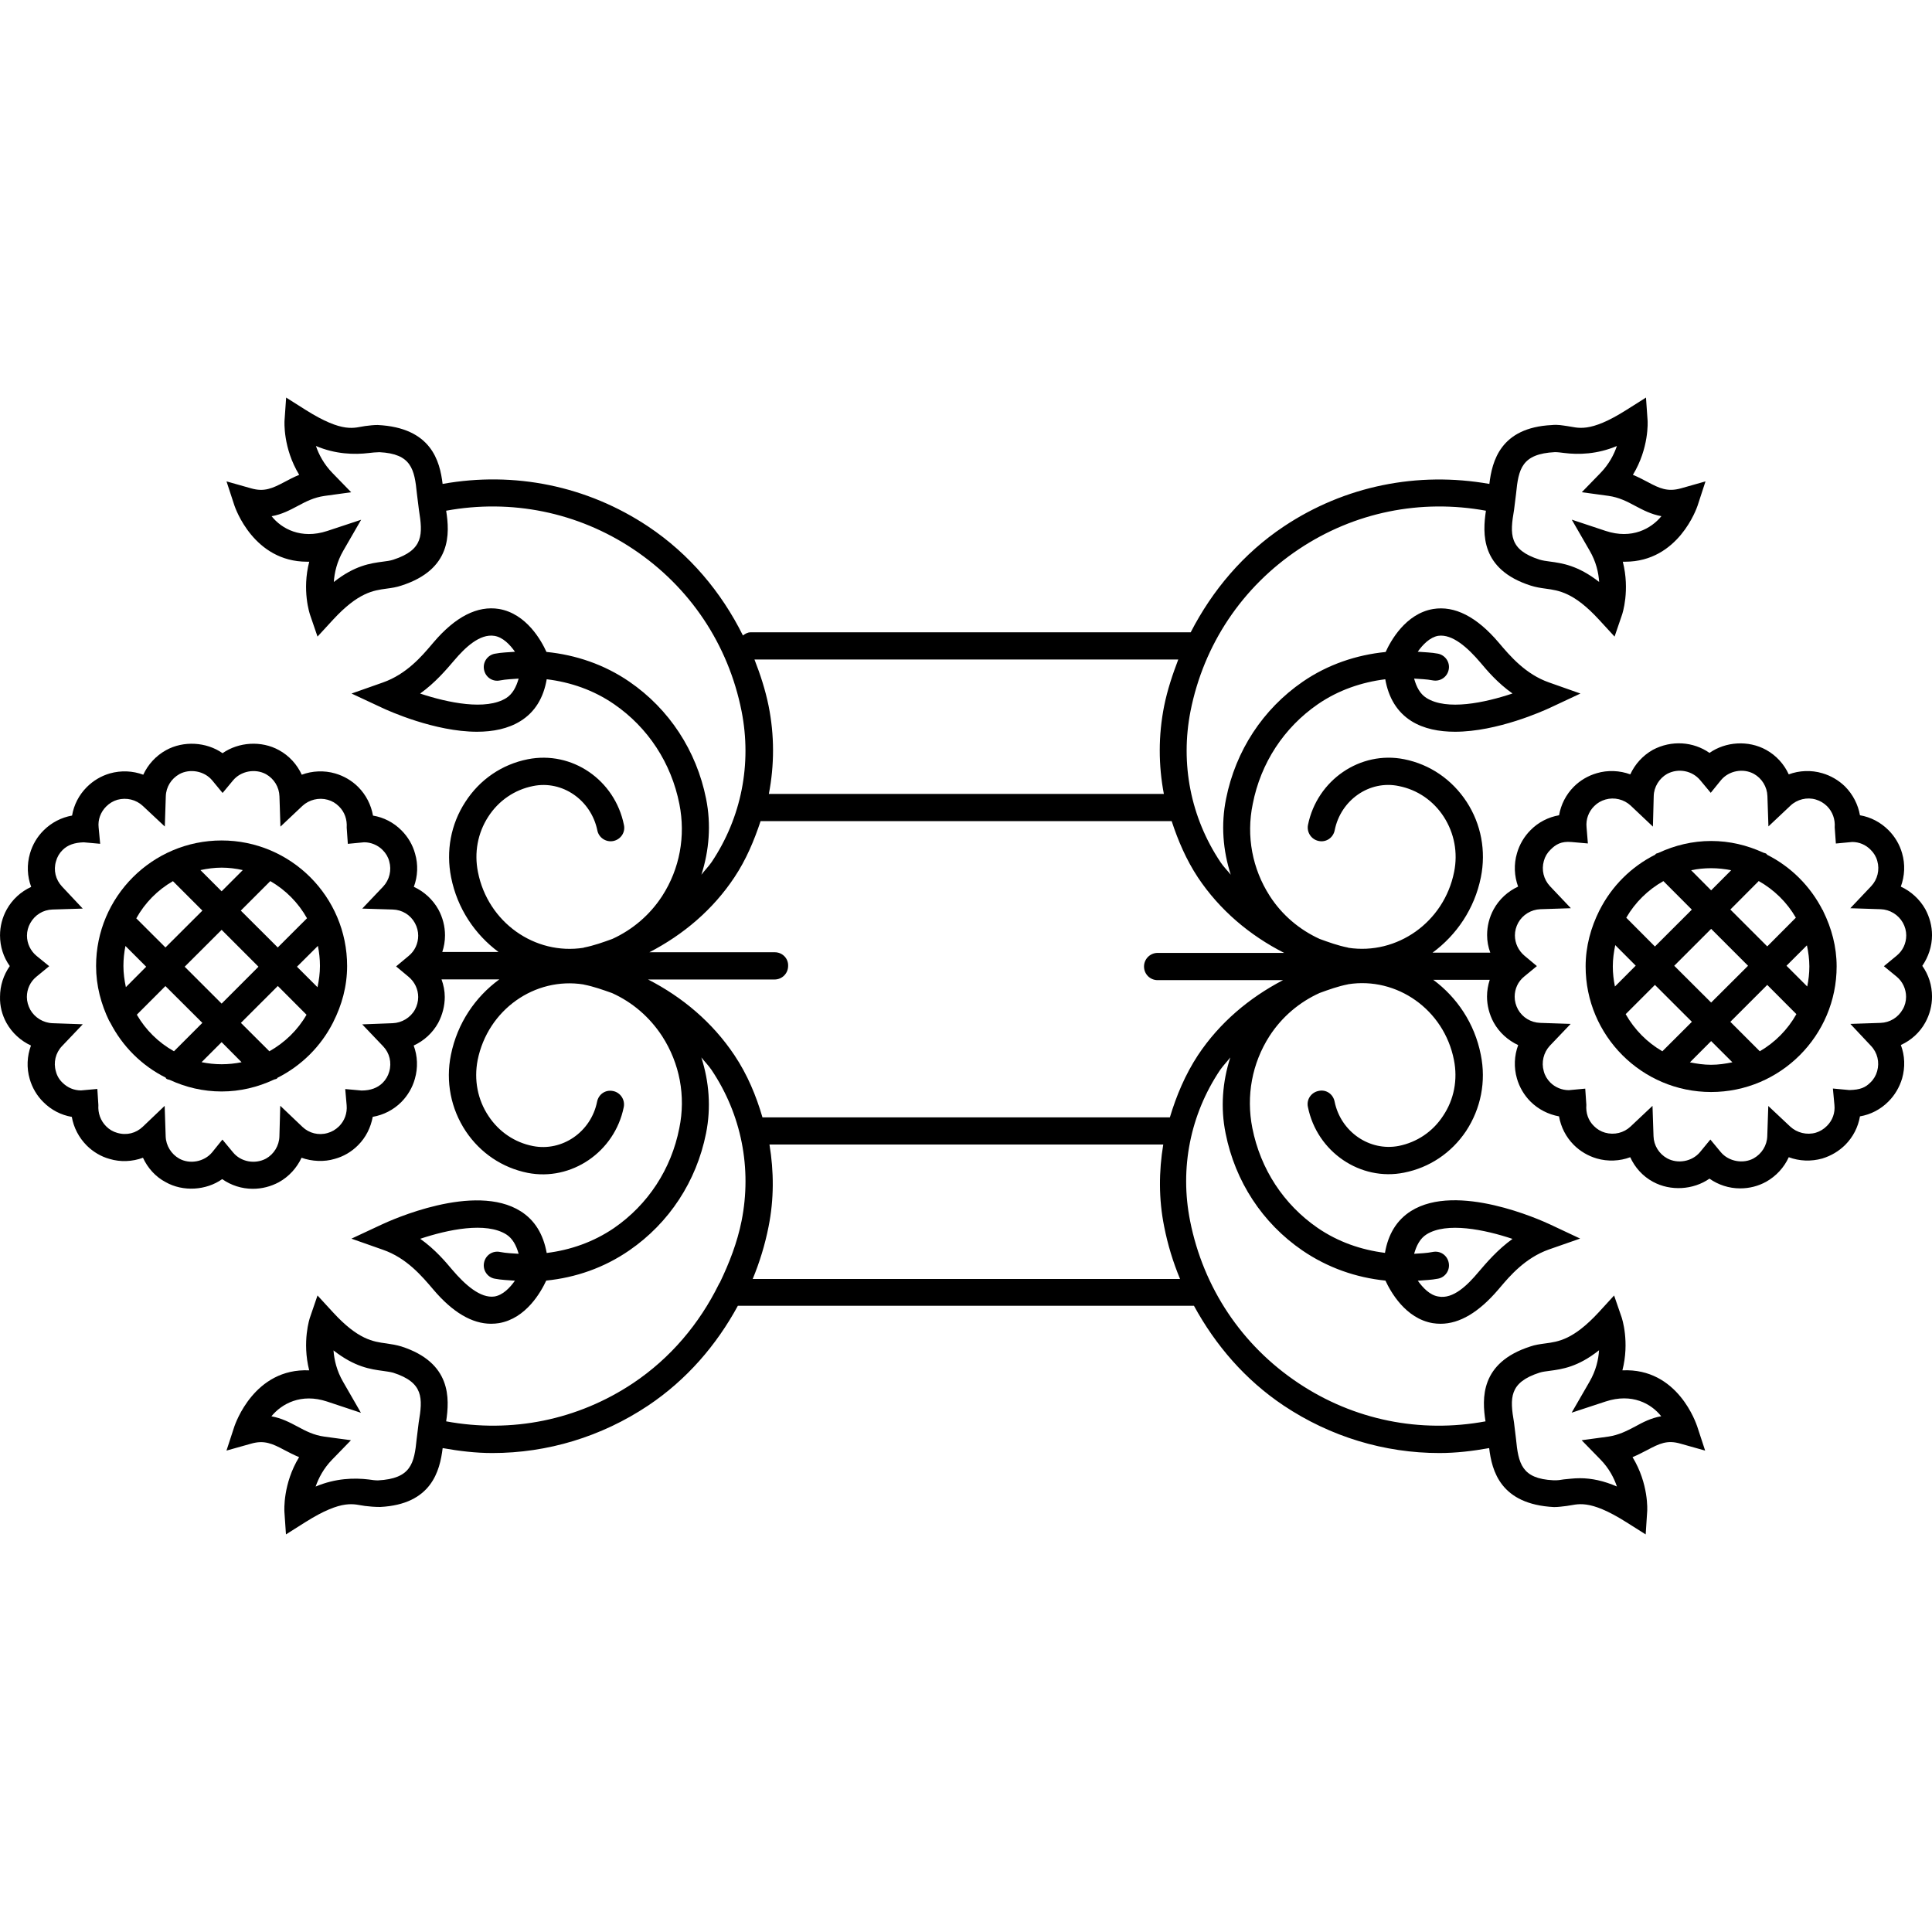 <?xml version="1.0" encoding="iso-8859-1"?>
<!-- Generator: Adobe Illustrator 16.0.0, SVG Export Plug-In . SVG Version: 6.00 Build 0)  -->
<!DOCTYPE svg PUBLIC "-//W3C//DTD SVG 1.1//EN" "http://www.w3.org/Graphics/SVG/1.1/DTD/svg11.dtd">
<svg version="1.1" id="Capa_1" xmlns="http://www.w3.org/2000/svg" xmlns:xlink="http://www.w3.org/1999/xlink" x="0px" y="0px"
	 width="191.578px" height="191.578px" viewBox="0 0 191.578 191.578" style="enable-background:new 0 0 191.578 191.578;"
	 xml:space="preserve">
<g>
	<g>
		<path d="M10.899,101.365c0,0.011,0.011,0,0.021,0.011c1.21,2.373,3.133,4.293,5.514,5.484c0.019,0.021,0.013,0.058,0.029,0.079
			c0.114,0.111,0.264,0.101,0.388,0.153c1.566,0.722,3.288,1.139,5.125,1.139c1.852,0,3.597-0.433,5.179-1.171
			c0.108-0.053,0.232-0.042,0.324-0.121c0.016-0.016,0.016-0.047,0.026-0.058c2.387-1.202,4.324-3.122,5.529-5.506
			c0.005,0,0.005,0,0.005,0c0.005-0.011,0.005-0.021,0.005-0.026c0.854-1.682,1.376-3.549,1.376-5.563
			c0-6.86-5.576-12.445-12.445-12.445c-6.868,0-12.448,5.585-12.448,12.445c0,1.962,0.499,3.797,1.297,5.442
			C10.878,101.275,10.868,101.323,10.899,101.365z M13.568,100.617l2.834-2.838l3.663,3.649l-2.813,2.816
			C15.711,103.38,14.449,102.136,13.568,100.617z M18.314,95.86l3.662-3.657l3.655,3.657l-3.655,3.659L18.314,95.86z
			 M21.982,105.531c-0.686,0-1.351-0.073-1.994-0.205l1.988-1.988l1.98,1.993C23.327,105.458,22.662,105.531,21.982,105.531z
			 M26.712,104.245l-2.824-2.816l3.66-3.659l2.848,2.853C29.52,102.146,28.239,103.385,26.712,104.245z M31.524,93.793
			c0.129,0.644,0.203,1.308,0.203,1.993c0,0.728-0.101,1.424-0.243,2.109l-2.036-2.035L31.524,93.793z M30.443,91.054l-2.9,2.897
			l-3.665-3.654l2.927-2.927C28.331,88.256,29.578,89.514,30.443,91.054z M21.982,86.036c0.722,0,1.418,0.092,2.093,0.243
			l-2.099,2.102l-2.101-2.102C20.561,86.133,21.256,86.036,21.982,86.036z M17.148,87.375l2.921,2.922l-3.662,3.654l-2.893-2.887
			C14.372,89.524,15.614,88.261,17.148,87.375z M12.439,93.804l2.057,2.057l-2.015,2.024c-0.145-0.686-0.243-1.381-0.243-2.099
			C12.239,95.111,12.31,94.447,12.439,93.804z"/>
		<path d="M0.64,101.429c0.562,1.007,1.426,1.782,2.431,2.247c-0.39,1.049-0.448,2.215-0.124,3.322
			c0.248,0.859,0.712,1.655,1.345,2.277c0.783,0.791,1.758,1.292,2.829,1.477c0.182,1.055,0.696,2.052,1.479,2.838
			c0.644,0.643,1.448,1.107,2.257,1.328c1.086,0.332,2.278,0.274,3.32-0.115c0.466,1.012,1.242,1.888,2.246,2.415
			c1.719,0.976,4.019,0.833,5.611-0.296c0.886,0.623,1.94,0.96,3.035,0.96c0.907,0,1.772-0.222,2.582-0.653
			c1.01-0.56,1.782-1.424,2.251-2.426c1.021,0.369,2.257,0.427,3.277,0.115c0.865-0.231,1.669-0.695,2.318-1.35
			c0.788-0.78,1.268-1.771,1.463-2.821c1.068-0.185,2.057-0.69,2.829-1.461c0.638-0.644,1.107-1.439,1.345-2.294
			c0.33-1.129,0.269-2.283-0.113-3.316c1.015-0.465,1.885-1.25,2.436-2.258c0.419-0.796,0.646-1.688,0.646-2.558
			c0-0.606-0.119-1.187-0.322-1.745h5.735c-2.384,1.74-4.164,4.335-4.802,7.478c-0.541,2.658-0.005,5.358,1.474,7.583
			c1.442,2.157,3.618,3.618,6.127,4.124c4.322,0.854,8.636-2.057,9.537-6.518c0.147-0.728-0.33-1.445-1.052-1.593
			c-0.783-0.164-1.448,0.338-1.593,1.055c-0.601,3.006-3.473,4.968-6.362,4.398c-1.804-0.349-3.37-1.414-4.396-2.964
			c-1.097-1.635-1.463-3.607-1.086-5.559c1.01-4.999,5.671-8.269,10.505-7.499c0.01,0,0.01,0,0.021,0.011
			c0.979,0.19,1.896,0.522,2.808,0.844c2.004,0.907,3.715,2.362,4.967,4.282c1.728,2.679,2.355,5.917,1.696,9.112
			c-0.799,4.071-3.109,7.583-6.473,9.903c-2.049,1.397-4.337,2.184-6.676,2.474c-0.335-1.851-1.176-3.254-2.586-4.14
			c-4.557-2.879-12.846,0.886-13.774,1.318l-3.003,1.402l3.116,1.098c2.354,0.812,3.876,2.62,5.005,3.949
			c1.911,2.257,3.839,3.391,5.724,3.391c0.271,0,0.535-0.021,0.789-0.062c2.694-0.465,4.163-3.106,4.683-4.219
			c2.916-0.296,5.735-1.266,8.24-2.996c3.953-2.721,6.652-6.845,7.604-11.596c0.517-2.563,0.306-5.131-0.464-7.536
			c0.335,0.422,0.717,0.802,1.021,1.255c2.958,4.42,4.005,9.746,2.969,14.956c-0.433,2.162-1.221,4.177-2.154,6.117
			c-0.061,0.058-0.061,0.116-0.108,0.179c-1.927,3.902-4.78,7.304-8.49,9.788c-5.5,3.67-12.052,4.988-18.542,3.791
			c0.335-2.246,0.551-5.816-4.44-7.425c-0.475-0.143-0.959-0.227-1.484-0.301c-1.318-0.174-2.808-0.374-5.297-3.085l-1.535-1.671
			l-0.733,2.141c-0.05,0.116-0.81,2.447-0.092,5.284c-5.46-0.243-7.328,5.326-7.415,5.548l-0.788,2.409l2.441-0.686
			c1.294-0.374,2.104-0.011,3.298,0.628c0.433,0.222,0.907,0.479,1.463,0.707c-1.613,2.646-1.463,5.273-1.458,5.41l0.155,2.252
			l1.912-1.208c3.771-2.378,4.856-1.74,5.925-1.613c0.432,0.053,0.907,0.1,1.513,0.1c5.086-0.258,5.912-3.58,6.188-5.837
			c1.645,0.295,3.283,0.49,4.922,0.49c5.466,0,10.811-1.608,15.457-4.709c3.812-2.553,6.766-5.98,8.894-9.894h45.225
			c2.136,3.913,5.078,7.341,8.892,9.894c4.646,3.101,10.009,4.709,15.445,4.709c1.65,0,3.285-0.195,4.937-0.49
			c0.273,2.257,1.117,5.579,6.428,5.848c0.411,0,0.823-0.058,1.255-0.11c1.076-0.127,2.142-0.775,5.923,1.613l1.914,1.208
			l0.147-2.252c0.016-0.137,0.163-2.764-1.45-5.41c0.554-0.228,1.018-0.485,1.461-0.707c1.207-0.639,1.978-1.018,3.301-0.628
			l2.437,0.686l-0.791-2.409c-0.084-0.222-1.894-5.812-7.414-5.548c0.732-2.832-0.043-5.168-0.085-5.284l-0.738-2.141l-1.529,1.671
			c-2.51,2.711-3.986,2.911-5.305,3.085c-0.533,0.074-1.013,0.138-1.472,0.301c-4.999,1.608-4.799,5.179-4.445,7.425
			c-6.476,1.197-13.041-0.121-18.547-3.791c-5.621-3.744-9.429-9.45-10.747-16.084c-1.039-5.221,0.011-10.536,2.969-14.956
			c0.316-0.453,0.691-0.833,1.018-1.255c-0.774,2.405-0.985,4.979-0.464,7.536c0.949,4.762,3.649,8.886,7.6,11.596
			c2.515,1.72,5.331,2.7,8.247,2.996c0.517,1.112,1.983,3.754,4.683,4.219c0.264,0.042,0.527,0.062,0.786,0.062
			c1.888,0,3.792-1.134,5.717-3.385l0.221-0.259c0.918-1.081,2.447-2.885,4.789-3.718l3.111-1.086l-2.985-1.403
			c-0.949-0.442-9.229-4.187-13.784-1.329c-1.419,0.896-2.268,2.3-2.584,4.15c-2.363-0.301-4.631-1.076-6.671-2.473
			c-3.37-2.32-5.675-5.833-6.481-9.909c-0.628-3.19-0.031-6.418,1.703-9.118c1.234-1.908,2.964-3.364,4.968-4.271
			c0.912-0.332,1.83-0.664,2.8-0.854c0.017,0,0.017-0.011,0.026-0.011c4.825-0.765,9.514,2.51,10.494,7.504
			c0.391,1.946,0.017,3.929-1.081,5.553c-1.018,1.562-2.584,2.61-4.393,2.975c-2.895,0.559-5.753-1.403-6.359-4.398
			c-0.143-0.733-0.833-1.233-1.593-1.055c-0.733,0.147-1.213,0.854-1.055,1.582c0.896,4.472,5.216,7.394,9.54,6.519
			c2.51-0.496,4.688-1.951,6.138-4.113c1.472-2.236,2.01-4.926,1.466-7.584c-0.611-3.101-2.362-5.685-4.714-7.425h5.601
			c-0.169,0.532-0.27,1.087-0.27,1.661c0,0.87,0.222,1.756,0.654,2.558c0.559,1.013,1.424,1.782,2.437,2.257
			c-0.391,1.045-0.443,2.215-0.122,3.317c0.248,0.859,0.712,1.65,1.345,2.283c0.775,0.771,1.772,1.276,2.827,1.466
			c0.185,1.065,0.696,2.062,1.461,2.827c0.633,0.638,1.434,1.102,2.283,1.35c1.092,0.316,2.283,0.264,3.316-0.126
			c0.465,1.018,1.239,1.888,2.258,2.436c1.74,0.949,3.997,0.807,5.6-0.311c0.876,0.617,1.936,0.965,3.032,0.965
			c0.934,0,1.793-0.222,2.584-0.654c1.002-0.564,1.783-1.418,2.247-2.436c1.049,0.39,2.204,0.442,3.333,0.126
			c0.87-0.269,1.635-0.723,2.268-1.35c0.785-0.791,1.275-1.762,1.46-2.827c1.065-0.179,2.052-0.695,2.816-1.466
			c0.628-0.622,1.097-1.413,1.36-2.283c0.322-1.123,0.274-2.283-0.121-3.327c1.018-0.465,1.888-1.245,2.431-2.247
			c0.433-0.791,0.659-1.666,0.659-2.558c0-1.112-0.337-2.167-0.965-3.043c0.606-0.886,0.965-1.94,0.965-3.048
			c0-0.875-0.227-1.756-0.664-2.57c-0.564-1-1.429-1.777-2.431-2.241c0.39-1.05,0.448-2.215,0.126-3.312
			c-0.242-0.862-0.717-1.656-1.35-2.289c-0.786-0.783-1.756-1.29-2.827-1.474c-0.185-1.057-0.695-2.057-1.471-2.845
			c-0.633-0.622-1.424-1.081-2.257-1.323c-1.098-0.33-2.3-0.274-3.333,0.113c-0.464-1.015-1.245-1.88-2.247-2.431
			c-1.756-0.97-4.018-0.82-5.61,0.303c-1.604-1.123-3.771-1.287-5.622-0.303c-0.996,0.562-1.771,1.421-2.235,2.431
			c-1.044-0.388-2.247-0.438-3.312-0.119c-0.865,0.248-1.656,0.712-2.289,1.345c-0.78,0.783-1.276,1.772-1.461,2.829
			c-1.065,0.185-2.062,0.696-2.826,1.474c-0.633,0.633-1.097,1.421-1.345,2.283c-0.332,1.118-0.27,2.275,0.11,3.317
			c-1.013,0.469-1.877,1.247-2.431,2.262c-0.433,0.805-0.644,1.664-0.644,2.55c0,0.604,0.11,1.187,0.316,1.74h-5.727
			c2.367-1.74,4.16-4.337,4.793-7.475c0.527-2.61,0.026-5.271-1.408-7.476c-1.45-2.217-3.639-3.72-6.196-4.231
			c-4.345-0.87-8.632,2.051-9.539,6.513c-0.143,0.732,0.332,1.444,1.055,1.592c0.749,0.166,1.45-0.33,1.593-1.06
			c0.596-3.006,3.459-4.999,6.359-4.385c1.846,0.366,3.428,1.453,4.461,3.051c1.039,1.616,1.414,3.56,1.019,5.481
			c-1.002,4.979-5.664,8.242-10.489,7.504c-0.011,0-0.021-0.021-0.037-0.021c-0.98-0.19-1.903-0.527-2.811-0.857
			c-1.988-0.912-3.718-2.359-4.941-4.261c-1.729-2.689-2.347-5.93-1.688-9.115c0.791-4.071,3.101-7.586,6.466-9.903
			c2.035-1.397,4.334-2.175,6.676-2.468c0.327,1.848,1.176,3.251,2.584,4.142c1.239,0.778,2.764,1.062,4.335,1.062
			c4.187,0,8.774-2.073,9.45-2.391l2.984-1.397l-3.106-1.097c-2.347-0.82-3.876-2.631-5.004-3.963
			c-2.184-2.57-4.372-3.673-6.502-3.322c-2.737,0.47-4.214,3.183-4.704,4.261c-2.906,0.292-5.732,1.237-8.227,2.953
			c-3.944,2.718-6.645,6.837-7.594,11.594c-0.522,2.565-0.312,5.136,0.464,7.539c-0.338-0.425-0.728-0.799-1.023-1.253
			c-2.958-4.427-3.991-9.75-2.969-14.963c1.313-6.621,5.131-12.321,10.753-16.071c5.5-3.67,12.076-4.988,18.541-3.807
			c-0.332,2.247-0.559,5.822,4.44,7.425c0.475,0.152,0.965,0.234,1.487,0.303c1.312,0.18,2.811,0.38,5.294,3.085l1.535,1.669
			l0.732-2.141c0.048-0.124,0.808-2.444,0.085-5.284c0.084,0,0.147,0,0.231,0c5.29,0,7.104-5.331,7.183-5.558l0.786-2.408
			l-2.437,0.691c-1.318,0.366-2.109,0.01-3.296-0.628c-0.433-0.232-0.918-0.485-1.466-0.712c1.613-2.652,1.466-5.276,1.455-5.405
			l-0.158-2.257l-1.914,1.21c-3.749,2.376-4.836,1.754-5.917,1.614c-0.433-0.056-0.896-0.164-1.519-0.098
			c-5.078,0.253-5.911,3.575-6.181,5.837c-7.119-1.257-14.344,0.19-20.387,4.221c-4.008,2.674-7.082,6.326-9.229,10.494H74.426
			c-0.304,0-0.536,0.15-0.757,0.312c-2.144-4.309-5.287-8.061-9.395-10.806c-6.049-4.031-13.269-5.495-20.385-4.221
			c-0.271-2.262-1.118-5.584-6.444-5.843c-0.398,0-0.81,0.048-1.242,0.104c-1.062,0.145-2.149,0.767-5.917-1.614l-1.912-1.21
			l-0.158,2.257c-0.01,0.129-0.161,2.753,1.453,5.405c-0.557,0.227-1.026,0.48-1.463,0.712c-1.21,0.638-2.004,1-3.304,0.628
			l-2.441-0.691l0.789,2.408c0.082,0.227,1.901,5.558,7.193,5.558c0.082,0,0.14,0,0.222,0c-0.736,2.834,0.042,5.155,0.087,5.284
			l0.733,2.141l1.535-1.669c2.5-2.705,3.984-2.905,5.302-3.085c0.53-0.068,1.015-0.145,1.474-0.303
			c5.012-1.604,4.801-5.179,4.445-7.425c6.458-1.181,13.041,0.137,18.549,3.807c5.614,3.744,9.432,9.45,10.745,16.071
			c1.031,5.223-0.011,10.541-2.969,14.963c-0.314,0.454-0.693,0.828-1.015,1.253c0.77-2.402,0.981-4.979,0.464-7.539
			c-0.957-4.767-3.657-8.888-7.604-11.599c-2.5-1.716-5.318-2.66-8.224-2.953c-0.491-1.086-1.97-3.792-4.704-4.261
			c-2.133-0.346-4.319,0.757-6.497,3.317l-0.219,0.258c-0.92,1.079-2.447,2.89-4.796,3.715l-3.111,1.097l2.993,1.397
			c0.675,0.324,5.266,2.391,9.45,2.391c1.571,0,3.082-0.29,4.324-1.068c1.426-0.891,2.268-2.294,2.586-4.137
			c2.36,0.287,4.646,1.07,6.676,2.468c3.37,2.317,5.674,5.832,6.479,9.903c0.633,3.193,0.034,6.426-1.701,9.115
			c-1.236,1.906-2.953,3.349-4.941,4.261c-0.923,0.335-1.846,0.667-2.824,0.857c-0.011,0-0.011,0.021-0.032,0.021
			c-4.838,0.76-9.495-2.525-10.476-7.509c-0.385-1.912-0.029-3.86,1.016-5.477c1.031-1.604,2.613-2.685,4.453-3.051
			c2.896-0.593,5.751,1.395,6.368,4.39c0.14,0.736,0.865,1.21,1.593,1.06c0.73-0.153,1.21-0.859,1.046-1.593
			c-0.901-4.456-5.139-7.383-9.534-6.513c-2.571,0.512-4.765,2.015-6.193,4.232c-1.438,2.205-1.93,4.86-1.411,7.475
			c0.615,3.098,2.365,5.669,4.704,7.406h-5.579c0.174-0.527,0.271-1.078,0.271-1.65c0-0.881-0.222-1.761-0.654-2.56
			c-0.562-1.004-1.426-1.788-2.437-2.251c0.39-1.047,0.443-2.21,0.119-3.304c-0.237-0.86-0.701-1.653-1.345-2.296
			c-0.783-0.783-1.759-1.29-2.824-1.464c-0.187-1.067-0.696-2.062-1.463-2.834c-0.625-0.628-1.424-1.097-2.283-1.345
			c-1.087-0.319-2.284-0.264-3.317,0.124c-0.469-1.016-1.242-1.88-2.257-2.434c-1.738-0.963-3.995-0.817-5.598,0.3
			c-1.606-1.124-3.879-1.252-5.601-0.3c-1.015,0.562-1.793,1.424-2.262,2.434c-1.039-0.388-2.199-0.443-3.328-0.124
			c-0.865,0.258-1.629,0.712-2.268,1.35c-0.788,0.789-1.284,1.767-1.463,2.824c-1.065,0.189-2.046,0.699-2.813,1.463
			c-0.643,0.633-1.107,1.421-1.36,2.292c-0.325,1.115-0.277,2.272,0.119,3.319c-1.015,0.464-1.875,1.242-2.431,2.247
			c-0.432,0.783-0.659,1.669-0.659,2.56c0,1.107,0.34,2.168,0.968,3.043c-0.62,0.886-0.968,1.94-0.968,3.048
			C-0.024,99.746,0.203,100.633,0.64,101.429z M49.055,126.794c0.665,0.132,1.334,0.143,2.004,0.2
			c-0.506,0.718-1.197,1.424-2.02,1.566c-1.408,0.206-2.942-1.182-4.195-2.652c-0.665-0.791-1.69-2.015-3.175-3.069
			c2.753-0.917,6.513-1.703,8.533-0.433c0.63,0.401,0.991,1.087,1.226,1.92c-0.606-0.042-1.231-0.059-1.837-0.18
			c-0.767-0.158-1.453,0.338-1.593,1.061C47.848,125.939,48.323,126.657,49.055,126.794z M41.517,141.064l-0.198,1.603
			c-0.243,2.447-0.551,3.955-3.839,4.129c-0.298,0-0.59-0.042-0.909-0.089c-1.435-0.175-3.299-0.133-5.273,0.701
			c0.295-0.844,0.788-1.804,1.645-2.68l1.859-1.914l-2.642-0.358c-1.058-0.147-1.846-0.559-2.666-1.002
			c-0.751-0.4-1.571-0.833-2.581-1.013c1.01-1.233,2.932-2.32,5.513-1.466l3.364,1.118l-1.767-3.069
			c-0.643-1.107-0.886-2.199-0.952-3.116c2.112,1.655,3.684,1.866,4.899,2.03c0.351,0.053,0.696,0.095,1.015,0.179
			C42.021,137.093,41.928,138.639,41.517,141.064z M152.65,136.117c0.321-0.105,0.653-0.132,1.012-0.185
			c1.229-0.163,2.801-0.374,4.899-2.04c-0.058,0.928-0.301,2.014-0.944,3.121l-1.771,3.069l3.364-1.107
			c2.616-0.864,4.53,0.211,5.517,1.461c-1.013,0.174-1.836,0.606-2.584,1.018c-0.823,0.433-1.614,0.844-2.669,1.002l-2.637,0.358
			l1.861,1.909c0.85,0.865,1.351,1.835,1.635,2.679c-1.297-0.559-2.499-0.822-3.67-0.822c-0.591,0-1.107,0.074-1.593,0.116
			c-0.327,0.053-0.601,0.105-1.033,0.089c-3.164-0.152-3.476-1.682-3.713-4.129l-0.195-1.603
			C149.717,138.639,149.627,137.093,152.65,136.117z M141.449,122.406c1.993-1.26,5.759-0.484,8.532,0.443
			c-1.492,1.076-2.584,2.362-3.386,3.301c-1.038,1.239-2.488,2.711-3.981,2.41c-0.822-0.132-1.513-0.849-2.024-1.566
			c0.67-0.053,1.339-0.068,2.004-0.2c0.732-0.137,1.213-0.854,1.06-1.587c-0.143-0.729-0.833-1.219-1.593-1.061
			c-0.606,0.121-1.233,0.138-1.835,0.18C140.462,123.493,140.816,122.808,141.449,122.406z M151.163,94.764
			c-0.596-0.507-0.944-1.234-0.944-2.01c0-0.438,0.116-0.865,0.327-1.252c0.443-0.799,1.287-1.313,2.21-1.345l3.011-0.098
			l-2.067-2.181c-0.633-0.675-0.864-1.611-0.611-2.508c0.116-0.427,0.337-0.804,0.664-1.118c0.496-0.495,1.034-0.856,2.089-0.756
			l1.613,0.142l-0.132-1.608c-0.079-0.777,0.2-1.54,0.76-2.096c0.311-0.314,0.686-0.53,1.117-0.654
			c0.876-0.253,1.836-0.016,2.5,0.604l2.204,2.085l0.079-3.029c0.021-0.912,0.549-1.756,1.324-2.199
			c1.128-0.599,2.499-0.321,3.29,0.628l1.039,1.247l1.023-1.263c0.78-0.933,2.193-1.2,3.253-0.617
			c0.797,0.442,1.318,1.292,1.345,2.209l0.101,3.003l2.184-2.059c0.664-0.63,1.645-0.868,2.51-0.609
			c0.422,0.124,0.796,0.346,1.112,0.654c0.56,0.556,0.823,1.318,0.765,2.106l0.116,1.604l1.619-0.153
			c0.686,0,1.334,0.271,1.824,0.768c0.322,0.313,0.554,0.693,0.665,1.118c0.253,0.875,0.021,1.838-0.612,2.502l-2.066,2.181
			l3.016,0.098c0.913,0.031,1.751,0.551,2.194,1.334c0.222,0.398,0.337,0.825,0.337,1.263c0,0.786-0.337,1.514-0.954,2.015
			l-1.261,1.039l1.261,1.033c0.591,0.485,0.938,1.224,0.938,1.999c0,0.438-0.11,0.87-0.327,1.239
			c-0.453,0.812-1.275,1.318-2.204,1.35l-2.995,0.101l2.046,2.178c0.644,0.675,0.865,1.619,0.612,2.51
			c-0.116,0.422-0.343,0.812-0.665,1.118c-0.495,0.496-0.991,0.728-2.094,0.754l-1.629-0.152l0.152,1.635
			c0.079,0.774-0.189,1.529-0.748,2.077c-0.322,0.327-0.702,0.549-1.107,0.67c-0.887,0.253-1.862,0.011-2.531-0.611l-2.173-2.041
			l-0.101,2.995c-0.026,0.918-0.548,1.751-1.35,2.199c-1.013,0.564-2.468,0.332-3.259-0.617l-1.034-1.25l-1.028,1.25
			c-0.785,0.938-2.204,1.192-3.264,0.612c-0.797-0.443-1.318-1.276-1.345-2.194l-0.101-3.006l-2.178,2.052
			c-0.659,0.622-1.608,0.864-2.526,0.606c-0.411-0.116-0.791-0.338-1.107-0.659c-0.564-0.554-0.812-1.292-0.749-2.104l-0.11-1.603
			l-1.624,0.152c-0.686,0-1.351-0.274-1.835-0.754c-0.316-0.316-0.549-0.707-0.654-1.129c-0.253-0.881-0.021-1.846,0.591-2.51
			l2.077-2.178l-3.016-0.101c-0.934-0.031-1.762-0.538-2.205-1.329c-0.216-0.396-0.332-0.833-0.332-1.26
			c0-0.786,0.332-1.514,0.949-2.01l1.255-1.033L151.163,94.764z M142.593,64.818c-0.67-0.13-1.34-0.135-2.01-0.193
			c0.512-0.72,1.208-1.432,2.025-1.577c1.408-0.206,2.942,1.181,4.197,2.66c0.665,0.791,1.688,2.01,3.175,3.059
			c-2.763,0.923-6.513,1.717-8.532,0.443c-0.633-0.396-0.991-1.086-1.224-1.92c0.602,0.045,1.229,0.056,1.835,0.174
			c0.755,0.15,1.45-0.335,1.593-1.057C143.806,65.678,143.326,64.971,142.593,64.818z M150.134,50.559l0.2-1.603
			c0.242-2.447,0.549-3.955,3.85-4.122c0.295,0,0.58,0.042,0.907,0.082c1.444,0.182,3.285,0.135,5.241-0.69
			c-0.284,0.841-0.78,1.803-1.624,2.671l-1.856,1.911l2.637,0.361c1.061,0.147,1.852,0.562,2.669,1
			c0.749,0.396,1.571,0.833,2.589,1.015c-1.018,1.242-2.932,2.317-5.526,1.463l-3.364-1.118l1.771,3.069
			c0.644,1.102,0.886,2.191,0.944,3.109c-2.104-1.646-3.676-1.862-4.894-2.025c-0.359-0.047-0.696-0.092-1.023-0.192
			C149.627,54.521,149.717,52.981,150.134,50.559z M38.997,55.5c-0.33,0.108-0.654,0.145-1.016,0.192
			c-1.236,0.163-2.797,0.374-4.88,2.02c0.063-0.923,0.306-2.012,0.939-3.104l1.771-3.069l-3.364,1.113
			c-2.592,0.849-4.53-0.222-5.514-1.464c1.016-0.176,1.83-0.614,2.587-1.015c0.814-0.438,1.603-0.847,2.66-0.997l2.643-0.363
			l-1.859-1.912c-0.852-0.878-1.35-1.835-1.635-2.676c1.933,0.819,3.792,0.872,5.255,0.696c0.316-0.04,0.63-0.071,1.042-0.082
			c3.164,0.161,3.473,1.674,3.715,4.121l0.2,1.603C41.928,52.981,42.021,54.521,38.997,55.5z M50.203,69.216
			c-2.004,1.258-5.77,0.475-8.543-0.442c1.5-1.076,2.586-2.36,3.396-3.307c1.042-1.227,2.51-2.655,3.979-2.413
			c0.828,0.14,1.523,0.852,2.03,1.577c-0.67,0.053-1.34,0.063-2.01,0.195c-0.732,0.145-1.207,0.856-1.057,1.587
			c0.14,0.728,0.831,1.221,1.593,1.058c0.606-0.119,1.231-0.129,1.837-0.18C51.188,68.125,50.833,68.81,50.203,69.216z
			 M74.637,126.826c0.686-1.662,1.221-3.396,1.576-5.2c0.546-2.727,0.53-5.474,0.087-8.137h39.049
			c-0.442,2.663-0.458,5.41,0.09,8.137c0.354,1.804,0.886,3.538,1.577,5.2H74.637z M116.837,65.398
			c-0.564,1.479-1.075,3-1.397,4.593c-0.585,2.927-0.574,5.888-0.031,8.733H76.24c0.551-2.845,0.562-5.806-0.026-8.733
			c-0.324-1.593-0.82-3.108-1.4-4.593H116.837z M76.828,94.426H64.393c3.349-1.732,6.297-4.211,8.435-7.438
			c1.16-1.74,1.949-3.631,2.592-5.563h40.764c0.633,1.933,1.444,3.823,2.589,5.563c2.173,3.267,5.157,5.767,8.564,7.502h-12.546
			c-0.749,0-1.35,0.611-1.35,1.35c0,0.754,0.601,1.351,1.35,1.351h12.435c-3.354,1.75-6.296,4.219-8.438,7.445
			c-1.26,1.92-2.136,4.008-2.784,6.165H75.607c-0.625-2.146-1.489-4.234-2.779-6.165c-2.178-3.259-5.158-5.764-8.564-7.509h12.538
			c0.756,0,1.35-0.602,1.35-1.351C78.178,95.027,77.574,94.426,76.828,94.426z M3.622,94.784c-0.596-0.495-0.947-1.224-0.947-2.004
			c0-0.438,0.114-0.87,0.33-1.247c0.453-0.81,1.268-1.318,2.204-1.345l2.995-0.092l-2.046-2.18
			c-0.644-0.681-0.875-1.622-0.604-2.511c0.113-0.427,0.34-0.812,0.659-1.123c0.501-0.498,1.17-0.73,2.093-0.757l1.627,0.146
			l-0.153-1.625c-0.084-0.773,0.2-1.524,0.751-2.075c0.319-0.319,0.696-0.545,1.113-0.665c0.901-0.248,1.856-0.011,2.521,0.612
			l2.178,2.041l0.098-2.992c0.026-0.928,0.538-1.748,1.342-2.202c1.039-0.572,2.481-0.324,3.262,0.62l1.028,1.247l1.036-1.247
			c0.778-0.934,2.191-1.197,3.262-0.62c0.805,0.454,1.311,1.274,1.34,2.202l0.098,3.003l2.18-2.057
			c0.665-0.617,1.637-0.854,2.51-0.606c0.433,0.119,0.799,0.34,1.118,0.659c0.562,0.557,0.814,1.297,0.762,2.102l0.113,1.608
			l1.614-0.155c0.686,0,1.35,0.279,1.828,0.757c0.321,0.316,0.556,0.706,0.662,1.128c0.255,0.878,0.024,1.841-0.599,2.505
			l-2.078,2.186l3.024,0.092c0.933,0.026,1.753,0.53,2.196,1.334c0.216,0.393,0.33,0.825,0.33,1.258c0,0.78-0.335,1.509-0.944,2.009
			l-1.247,1.039l1.242,1.034c0.604,0.506,0.949,1.233,0.949,2.009c0,0.433-0.114,0.865-0.325,1.25
			c-0.442,0.791-1.294,1.308-2.22,1.34l-3.006,0.115l2.078,2.178c0.633,0.66,0.865,1.609,0.599,2.516
			c-0.114,0.406-0.333,0.791-0.651,1.107c-0.499,0.49-1.184,0.76-2.091,0.76l-1.619-0.147l0.14,1.603
			c0.071,0.791-0.206,1.551-0.762,2.1c-0.325,0.316-0.696,0.537-1.128,0.658c-0.886,0.259-1.835,0.021-2.489-0.605l-2.204-2.1
			l-0.084,3.038c-0.024,0.917-0.541,1.761-1.329,2.204c-1.097,0.585-2.5,0.327-3.272-0.622l-1.05-1.266l-1.02,1.266
			c-0.789,0.949-2.223,1.202-3.262,0.622c-0.789-0.443-1.316-1.287-1.345-2.204l-0.1-3.027l-2.178,2.078
			c-0.665,0.627-1.582,0.88-2.537,0.596c-0.396-0.11-0.783-0.332-1.086-0.644c-0.562-0.564-0.825-1.318-0.772-2.104l-0.103-1.604
			l-1.614,0.147c-0.701,0-1.339-0.269-1.843-0.77c-0.322-0.306-0.549-0.696-0.651-1.113c-0.267-0.88-0.034-1.84,0.599-2.505
			l2.067-2.172l-2.995-0.105c-0.931-0.032-1.772-0.56-2.215-1.34c-0.211-0.4-0.335-0.822-0.335-1.261
			c0-0.785,0.335-1.513,0.944-2.009l1.271-1.044L3.622,94.784z"/>
		<path d="M169.672,108.284c6.86,0,12.45-5.585,12.45-12.456c0-1.956-0.506-3.794-1.318-5.444c-0.031-0.045-0.011-0.098-0.053-0.129
			c0-0.008-0.011,0-0.021-0.008c-1.213-2.373-3.133-4.298-5.517-5.495c-0.016-0.021-0.011-0.051-0.026-0.066
			c-0.11-0.103-0.253-0.092-0.363-0.15c-1.577-0.72-3.302-1.144-5.147-1.144c-1.866,0-3.612,0.438-5.199,1.17
			c-0.101,0.059-0.222,0.042-0.306,0.124c-0.017,0.016-0.017,0.04-0.026,0.056c-2.39,1.197-4.324,3.124-5.532,5.513h-0.005
			c-0.011,0.01-0.006,0.026-0.017,0.037c-0.838,1.68-1.36,3.544-1.36,5.537C157.227,102.689,162.806,108.284,169.672,108.284z
			 M161.203,100.564l2.9-2.9l3.665,3.659l-2.927,2.922C163.323,103.364,162.079,102.104,161.203,100.564z M166.018,95.766
			l3.659-3.66l3.66,3.66l-3.66,3.648L166.018,95.766z M169.672,105.584c-0.728,0-1.424-0.105-2.099-0.242l2.104-2.109l2.109,2.104
			C171.096,105.479,170.4,105.584,169.672,105.584z M174.502,104.245l-2.921-2.922l3.659-3.659l2.89,2.9
			C177.271,102.094,176.021,103.359,174.502,104.245z M179.175,93.74c0.142,0.675,0.242,1.371,0.242,2.088
			c0,0.686-0.079,1.351-0.211,1.994l-2.057-2.057L179.175,93.74z M178.078,90.998l-2.837,2.848l-3.659-3.657l2.815-2.824
			C175.942,88.24,177.203,89.487,178.078,90.998z M169.672,86.091c0.686,0,1.35,0.074,1.993,0.203l-1.988,1.993l-1.982-1.993
			C168.328,86.16,168.992,86.091,169.672,86.091z M164.942,87.37l2.821,2.829l-3.66,3.657l-2.842-2.854
			C162.142,89.477,163.413,88.234,164.942,87.37z M159.927,95.828c0-0.728,0.1-1.424,0.242-2.109l2.03,2.036l-2.062,2.067
			C160.006,97.179,159.927,96.514,159.927,95.828z"/>
	</g>
</g>
<g>
</g>
<g>
</g>
<g>
</g>
<g>
</g>
<g>
</g>
<g>
</g>
<g>
</g>
<g>
</g>
<g>
</g>
<g>
</g>
<g>
</g>
<g>
</g>
<g>
</g>
<g>
</g>
<g>
</g>
</svg>
